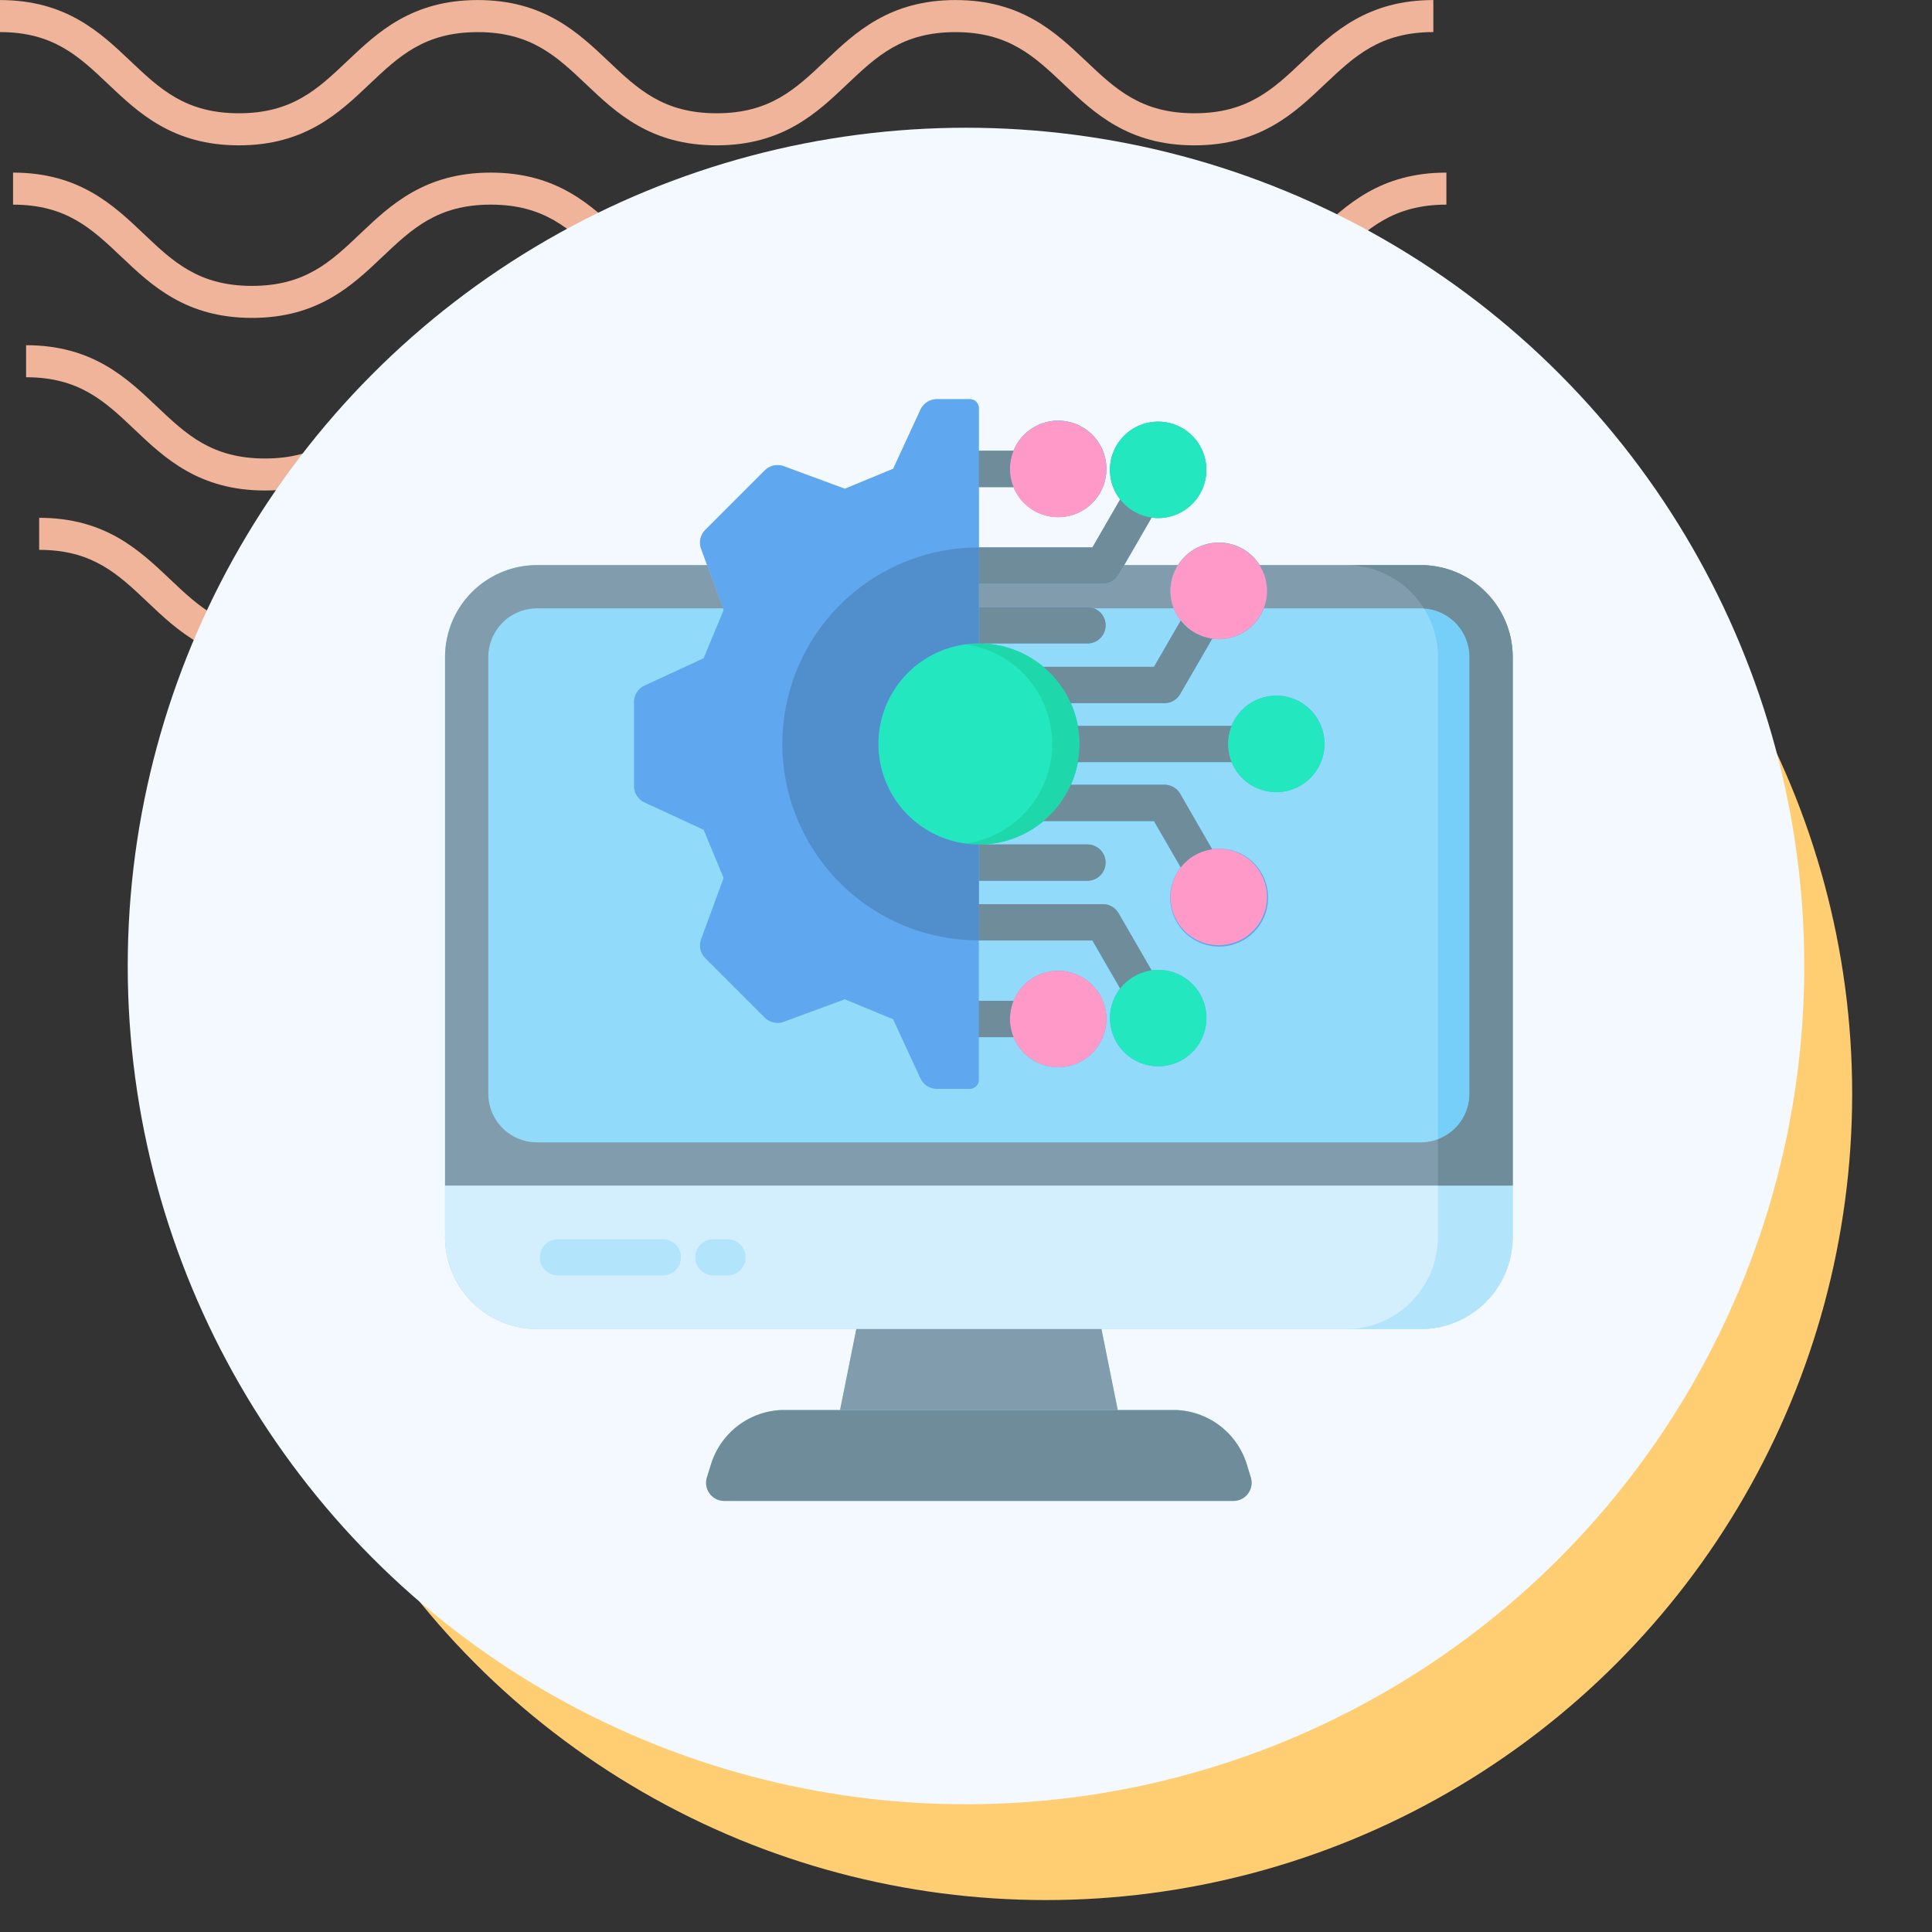 <svg xmlns="http://www.w3.org/2000/svg" xmlns:xlink="http://www.w3.org/1999/xlink" width="121" height="121" viewBox="0 0 121 121">
  <rect x="0" y="0" width="121" height="121" fill="#333333" stroke="none"/>
  <defs>
    <clipPath id="clip-path">
      <rect id="Rectangle_400938" data-name="Rectangle 400938" width="121" height="121" transform="translate(0 0)" fill="none"/>
    </clipPath>
    <clipPath id="clip-path-2">
      <rect id="Rectangle_401073" data-name="Rectangle 401073" width="92.219" height="41.532" fill="#efb499"/>
    </clipPath>
  </defs>
  <g id="Group_1118781" data-name="Group 1118781" transform="translate(6980 9793)">
    <g id="Group_1118374" data-name="Group 1118374" transform="translate(-7367.668 -15806)">
      <rect id="Rectangle_401103" data-name="Rectangle 401103" width="121" height="121" transform="translate(387.668 6013)" fill="none"/>
      <g id="Group_1099348" data-name="Group 1099348" transform="translate(387.668 6013)">
        <g id="Group_1099282" data-name="Group 1099282">
          <g id="Group_1099281" data-name="Group 1099281" clip-path="url(#clip-path-2)">
            <path id="Path_873375" data-name="Path 873375" d="M74.8,9.1c-4.139,0-6.28-2.03-8.17-3.821-1.855-1.756-3.452-3.274-6.792-3.274s-4.937,1.517-6.792,3.274C51.161,7.072,49.023,9.1,44.881,9.1s-6.28-2.03-8.169-3.821C34.857,3.525,33.26,2.007,29.92,2.007s-4.937,1.517-6.789,3.274C21.241,7.072,19.1,9.1,14.962,9.1S8.679,7.072,6.789,5.281C4.937,3.525,3.34,2.007,0,2.007V0C4.139,0,6.28,2.033,8.17,3.821c1.855,1.759,3.452,3.274,6.792,3.274S19.9,5.58,21.75,3.824C23.637,2.033,25.781,0,29.92,0s6.283,2.033,8.17,3.821c1.855,1.759,3.452,3.274,6.792,3.274s4.937-1.514,6.792-3.274C53.56,2.033,55.7,0,59.843,0s6.283,2.033,8.17,3.821C69.867,5.58,71.464,7.094,74.8,7.094S79.742,5.58,81.6,3.821C83.483,2.033,85.624,0,89.766,0V2.007c-3.34,0-4.937,1.517-6.792,3.274C81.084,7.072,78.943,9.1,74.8,9.1" transform="translate(2.453 32.43)" fill="#efb499"/>
            <path id="Path_873376" data-name="Path 873376" d="M74.8,9.1c-4.139,0-6.283-2.03-8.17-3.824-1.855-1.756-3.452-3.27-6.792-3.27s-4.937,1.514-6.792,3.27C51.164,7.072,49.023,9.1,44.881,9.1s-6.283-2.03-8.17-3.824c-1.855-1.756-3.452-3.27-6.792-3.27s-4.937,1.517-6.789,3.27C21.241,7.072,19.1,9.1,14.962,9.1S8.679,7.072,6.789,5.278C4.937,3.522,3.34,2.007,0,2.007V0C4.139,0,6.283,2.03,8.17,3.821c1.855,1.759,3.452,3.274,6.792,3.274S19.9,5.58,21.75,3.821C23.637,2.03,25.781,0,29.92,0S36.2,2.03,38.093,3.821c1.852,1.759,3.449,3.274,6.789,3.274s4.937-1.514,6.792-3.274C53.56,2.03,55.7,0,59.843,0s6.283,2.03,8.17,3.821C69.867,5.58,71.464,7.094,74.8,7.094S79.742,5.58,81.6,3.821C83.486,2.03,85.627,0,89.769,0V2.007c-3.34,0-4.94,1.517-6.8,3.27C81.084,7.072,78.943,9.1,74.8,9.1" transform="translate(1.635 21.62)" fill="#efb499"/>
            <path id="Path_873377" data-name="Path 873377" d="M74.8,9.1c-4.139,0-6.283-2.03-8.169-3.824-1.855-1.756-3.452-3.27-6.792-3.27s-4.937,1.514-6.792,3.27C51.164,7.072,49.02,9.1,44.881,9.1s-6.283-2.03-8.17-3.824c-1.855-1.756-3.452-3.27-6.792-3.27s-4.937,1.517-6.789,3.27C21.241,7.072,19.1,9.1,14.962,9.1S8.678,7.072,6.789,5.278C4.937,3.522,3.34,2.007,0,2.007V0C4.139,0,6.283,2.03,8.169,3.821c1.851,1.759,3.452,3.274,6.792,3.274S19.9,5.58,21.75,3.821C23.637,2.03,25.781,0,29.92,0S36.2,2.03,38.093,3.821c1.852,1.759,3.449,3.274,6.789,3.274s4.937-1.514,6.792-3.274C53.56,2.03,55.7,0,59.843,0s6.283,2.03,8.17,3.821C69.867,5.58,71.464,7.094,74.8,7.094S79.742,5.58,81.6,3.821C83.486,2.03,85.624,0,89.769,0V2.007c-3.34,0-4.941,1.517-6.8,3.27C81.084,7.072,78.943,9.1,74.8,9.1" transform="translate(0.818 10.81)" fill="#efb499"/>
            <path id="Path_873378" data-name="Path 873378" d="M74.8,9.1c-4.139,0-6.28-2.03-8.17-3.821-1.855-1.756-3.452-3.27-6.792-3.27s-4.937,1.514-6.789,3.27C51.164,7.069,49.023,9.1,44.881,9.1s-6.28-2.03-8.169-3.821c-1.855-1.756-3.452-3.27-6.792-3.27s-4.937,1.514-6.789,3.267C21.245,7.069,19.1,9.1,14.962,9.1S8.678,7.069,6.789,5.278C4.937,3.522,3.34,2.007,0,2.007V0C4.139,0,6.283,2.03,8.17,3.821c1.855,1.756,3.452,3.27,6.792,3.27S19.9,5.577,21.75,3.821C23.64,2.03,25.781,0,29.92,0s6.28,2.03,8.173,3.821c1.852,1.756,3.449,3.27,6.789,3.27s4.937-1.514,6.792-3.27C53.563,2.03,55.7,0,59.843,0s6.28,2.03,8.17,3.821c1.855,1.756,3.452,3.27,6.792,3.27s4.937-1.514,6.792-3.27C83.486,2.03,85.627,0,89.769,0V2.007c-3.344,0-4.941,1.514-6.8,3.27C81.084,7.069,78.943,9.1,74.8,9.1" transform="translate(0 0.003)" fill="#efb499"/>
          </g>
        </g>
      </g>
      <circle id="Ellipse_11504" data-name="Ellipse 11504" cx="50.5" cy="50.5" r="50.5" transform="translate(402.668 6031)" fill="#ffce73"/>
      <circle id="Ellipse_11503" data-name="Ellipse 11503" cx="52.5" cy="52.5" r="52.5" transform="translate(395.668 6021)" fill="#f3f9ff"/>
    </g>
    <g id="Group_1118576" data-name="Group 1118576" transform="translate(-6972.639 -9780.999)">
      <path id="Path_905743" data-name="Path 905743" d="M81.624,23.391H71.514a3.012,3.012,0,0,0-5.09,0H63.044l1.72-2.977a3.017,3.017,0,1,0-2.608-2.987,3,3,0,0,0,.641,1.852l-1.738,3.008H53.947V18.5h2.17a3.02,3.02,0,1,0,0-2.272H53.947V13.567A.568.568,0,0,0,53.379,13h-2.06a1.136,1.136,0,0,0-1.031.66l-1.709,3.7-3.022,1.25L41.735,17.2a1.136,1.136,0,0,0-1.2.263l-3.718,3.718a1.136,1.136,0,0,0-.263,1.2l.373,1.012H26.273a5.765,5.765,0,0,0-5.76,5.756V65.481a5.765,5.765,0,0,0,5.76,5.756h20L45.252,76.31h-3.7a4.83,4.83,0,0,0-4.353,3.3l-.286.918A1.136,1.136,0,0,0,38,82H69.892a1.136,1.136,0,0,0,1.086-1.469l-.283-.92a4.83,4.83,0,0,0-4.353-3.3h-3.7l-1.021-5.073h20a5.763,5.763,0,0,0,5.756-5.756V29.147a5.763,5.763,0,0,0-5.756-5.756Z" transform="translate(-0.001)" fill="#91dafa"/>
      <path id="Path_905744" data-name="Path 905744" d="M144.138,31.572a3.023,3.023,0,0,0-2.8,1.887h-9.636a6.249,6.249,0,0,0-.441-1.423h5.871a1.136,1.136,0,0,0,.983-.568L140.126,28a3.026,3.026,0,1,0-1.968-1.135l-1.677,2.9h-6.932a6.268,6.268,0,0,0-4.035-1.467h6.8a1.136,1.136,0,1,0,0-2.272h-6.8V24.559h7.767a1.136,1.136,0,0,0,.983-.568l2.067-3.577a3.017,3.017,0,1,0-2.608-2.987,3,3,0,0,0,.641,1.852l-1.738,3.008h-7.112V18.5h2.17a3.02,3.02,0,1,0,0-2.272h-2.171V13.567a.568.568,0,0,0-.568-.568h-2.06a1.136,1.136,0,0,0-1.031.66l-1.709,3.7-3.022,1.25L113.3,17.2a1.136,1.136,0,0,0-1.2.263l-3.718,3.718a1.136,1.136,0,0,0-.263,1.2l1.408,3.825-1.253,3.019-3.7,1.71a1.136,1.136,0,0,0-.659,1.031v5.26a1.136,1.136,0,0,0,.659,1.031l3.7,1.71,1.253,3.019-1.408,3.825a1.136,1.136,0,0,0,.263,1.2l3.718,3.718a1.136,1.136,0,0,0,1.2.263l3.821-1.408,3.022,1.25,1.709,3.7a1.136,1.136,0,0,0,1.031.66h2.06a.568.568,0,0,0,.568-.568V52.955h2.171a3.019,3.019,0,1,0,0-2.272h-2.171V46.9h7.112l1.738,3.008a3.018,3.018,0,1,0,2.382-1.167,3.032,3.032,0,0,0-.415.032l-2.067-3.577a1.136,1.136,0,0,0-.983-.568h-7.767V43.159h6.8a1.136,1.136,0,1,0,0-2.272h-6.8a6.27,6.27,0,0,0,4.036-1.467h6.931l1.677,2.9a3.065,3.065,0,1,0,1.967-1.136l-2-3.472a1.136,1.136,0,0,0-.984-.568h-5.87a6.235,6.235,0,0,0,.44-1.419h9.637a3.019,3.019,0,1,0,2.8-4.159Z" transform="translate(-71.568 0)" fill="#5fa7ee"/>
      <g id="Group_1118572" data-name="Group 1118572" transform="translate(20.512 23.391)">
        <path id="Path_905745" data-name="Path 905745" d="M268.48,86.193H265.1l-.347.6a1.136,1.136,0,0,1-.983.568H256v1.467h6.8a1.133,1.133,0,0,1,.4.075h5.008a2.982,2.982,0,0,1,.266-2.71Z" transform="translate(-222.568 -86.193)" fill="#809cad"/>
        <path id="Path_905746" data-name="Path 905746" d="M81.624,86.193H71.514a2.988,2.988,0,0,1,.267,2.71h9.842a3.046,3.046,0,0,1,3.046,3.046V119.3a3.046,3.046,0,0,1-3.046,3.046H26.269a3.046,3.046,0,0,1-3.046-3.046V91.949a3.051,3.051,0,0,1,3.05-3.046H37.928l-1-2.71H26.273a5.765,5.765,0,0,0-5.76,5.756v33.106H87.38V91.949a5.763,5.763,0,0,0-5.756-5.756Z" transform="translate(-20.513 -86.193)" fill="#809cad"/>
      </g>
      <path id="Path_905747" data-name="Path 905747" d="M20.512,359.916v3.229a5.765,5.765,0,0,0,5.76,5.756H81.623a5.763,5.763,0,0,0,5.756-5.756v-3.229Z" transform="translate(0 -297.663)" fill="#d3effd"/>
      <path id="Path_905748" data-name="Path 905748" d="M423.7,359.916v3.229a5.763,5.763,0,0,1-5.756,5.756h4.685a5.763,5.763,0,0,0,5.756-5.756v-3.229Z" transform="translate(-341.007 -297.663)" fill="#b2e5fb"/>
      <path id="Path_905749" data-name="Path 905749" d="M169.8,463.152l-.283-.92a4.83,4.83,0,0,0-4.353-3.3H140.376a4.83,4.83,0,0,0-4.353,3.3l-.286.918a1.136,1.136,0,0,0,1.084,1.474h31.891a1.136,1.136,0,0,0,1.086-1.469Z" transform="translate(-98.823 -382.622)" fill="#6f8c9b"/>
      <path id="Path_905750" data-name="Path 905750" d="M132.91,385.83h-.877a1.136,1.136,0,0,1,0-2.272h.877a1.136,1.136,0,0,1,0,2.272Z" transform="translate(-94.713 -317.949)" fill="#b2e5fb"/>
      <path id="Path_905751" data-name="Path 905751" d="M70.028,385.83H63.46a1.136,1.136,0,0,1,0-2.272h6.568a1.136,1.136,0,1,1,0,2.272Z" transform="translate(-35.876 -317.949)" fill="#b2e5fb"/>
      <path id="Path_905752" data-name="Path 905752" d="M452.369,105.354a5.72,5.72,0,0,1,.869,3.036v30.2a3.044,3.044,0,0,0,1.975-2.849V108.39a3.044,3.044,0,0,0-2.844-3.036Z" transform="translate(-370.544 -79.243)" fill="#75cff9"/>
      <path id="Path_905753" data-name="Path 905753" d="M422.63,86.193h-4.685a5.756,5.756,0,0,1,4.887,2.72,3.044,3.044,0,0,1,2.844,3.036V119.3a3.044,3.044,0,0,1-1.975,2.849v2.908h4.685V91.949a5.763,5.763,0,0,0-5.756-5.756Z" transform="translate(-341.007 -62.802)" fill="#6f8c9b"/>
      <path id="Path_905754" data-name="Path 905754" d="M212.151,428.272,211.13,423.2H195.776l-1.018,5.073Z" transform="translate(-149.507 -351.962)" fill="#809cad"/>
      <path id="Path_905755" data-name="Path 905755" d="M217.968,120.755a6.3,6.3,0,1,0,6.3,6.3A6.3,6.3,0,0,0,217.968,120.755Z" transform="translate(-164.023 -92.457)" fill="#23e8bf"/>
      <path id="Path_905756" data-name="Path 905756" d="M250.856,120.755a6.312,6.312,0,0,0-.852.059,6.294,6.294,0,0,1,0,12.472,6.295,6.295,0,1,0,.852-12.531Z" transform="translate(-196.91 -92.457)" fill="#1ed8ac"/>
      <path id="Path_905757" data-name="Path 905757" d="M368.939,143.815a3.021,3.021,0,1,0,3.019,3.023A3.025,3.025,0,0,0,368.939,143.815Z" transform="translate(-296.369 -112.243)" fill="#23e8bf"/>
      <path id="Path_905758" data-name="Path 905758" d="M316.844,28.959a3.019,3.019,0,1,0-3.023-3.019A3.023,3.023,0,0,0,316.844,28.959Z" transform="translate(-251.666 -8.513)" fill="#23e8bf"/>
      <path id="Path_905759" data-name="Path 905759" d="M340.55,79.343a3.019,3.019,0,1,0,3.019-3.019A3.023,3.023,0,0,0,340.55,79.343Z" transform="translate(-274.601 -54.334)" fill="#ff99c7"/>
      <path id="Path_905760" data-name="Path 905760" d="M272.733,22.5a3.021,3.021,0,1,0,3.019,3.019A3.023,3.023,0,0,0,272.733,22.5Z" transform="translate(-213.822 -8.149)" fill="#ff99c7"/>
      <path id="Path_905761" data-name="Path 905761" d="M316.844,264.738a3.019,3.019,0,1,0,3.019,3.019A3.025,3.025,0,0,0,316.844,264.738Z" transform="translate(-251.666 -215.998)" fill="#23e8bf"/>
      <path id="Path_905762" data-name="Path 905762" d="M272.733,265.163a3.019,3.019,0,1,0,3.019,3.019A3.023,3.023,0,0,0,272.733,265.163Z" transform="translate(-213.822 -216.363)" fill="#ff99c7"/>
      <path id="Path_905763" data-name="Path 905763" d="M343.569,211.334a3.019,3.019,0,1,0,3.019,3.019A3.023,3.023,0,0,0,343.569,211.334Z" transform="translate(-274.601 -170.176)" fill="#ff99c7"/>
      <path id="Path_905764" data-name="Path 905764" d="M175.353,90.729a6.3,6.3,0,0,1,6.293-6.3v-6.01a12.305,12.305,0,0,0,0,24.611v-6.01A6.3,6.3,0,0,1,175.353,90.729Z" transform="translate(-127.701 -56.135)" fill="#518fcc"/>
      <g id="Group_1118575" data-name="Group 1118575" transform="translate(53.945 16.231)">
        <g id="Group_1118573" data-name="Group 1118573" transform="translate(0.026 9.795)">
          <path id="Path_905765" data-name="Path 905765" d="M256.186,107.027h6.775a1.136,1.136,0,1,0,0-2.272h-6.775Z" transform="translate(-256.186 -104.755)" fill="#6f8c9b"/>
          <path id="Path_905766" data-name="Path 905766" d="M262.961,209.436h-6.775v2.272h6.775a1.136,1.136,0,1,0,0-2.272Z" transform="translate(-256.186 -194.574)" fill="#6f8c9b"/>
        </g>
        <g id="Group_1118574" data-name="Group 1118574" transform="translate(0 0)">
          <path id="Path_905767" data-name="Path 905767" d="M299.619,157.109a6.221,6.221,0,0,1,0,2.272h9.637a3,3,0,0,1,0-2.272Z" transform="translate(-293.426 -139.881)" fill="#6f8c9b"/>
          <path id="Path_905768" data-name="Path 905768" d="M293.035,188.279A3.016,3.016,0,0,1,295,187.143l-2-3.472a1.136,1.136,0,0,0-.984-.568h-5.87a6.328,6.328,0,0,1-1.717,2.272h6.931l1.677,2.9Z" transform="translate(-280.392 -162.184)" fill="#6f8c9b"/>
          <path id="Path_905769" data-name="Path 905769" d="M286.138,115.815h5.871a1.136,1.136,0,0,0,.983-.568L295,111.775a3.016,3.016,0,0,1-1.968-1.135l-1.677,2.9h-6.932A6.329,6.329,0,0,1,286.138,115.815Z" transform="translate(-280.386 -100.009)" fill="#6f8c9b"/>
          <path id="Path_905770" data-name="Path 905770" d="M257.948,36.9a3,3,0,0,1,.224-1.136H256v2.272h2.17A3.009,3.009,0,0,1,257.948,36.9Z" transform="translate(-256.001 -35.761)" fill="#6f8c9b"/>
          <path id="Path_905771" data-name="Path 905771" d="M257.948,279.565a3,3,0,0,1,.224-1.136H256V280.7h2.171A3,3,0,0,1,257.948,279.565Z" transform="translate(-256.001 -243.976)" fill="#6f8c9b"/>
          <path id="Path_905772" data-name="Path 905772" d="M264.752,61.944l2.067-3.577a3.021,3.021,0,0,1-1.967-1.135l-1.738,3.008H256v2.272h7.767a1.136,1.136,0,0,0,.983-.568Z" transform="translate(-256.002 -54.184)" fill="#6f8c9b"/>
          <path id="Path_905773" data-name="Path 905773" d="M264.85,241.049a3.02,3.02,0,0,1,1.967-1.135l-2.067-3.577a1.136,1.136,0,0,0-.983-.568H256v2.272h7.112l1.738,3.008Z" transform="translate(-256 -207.373)" fill="#6f8c9b"/>
        </g>
      </g>
    </g>
  </g>
</svg>
